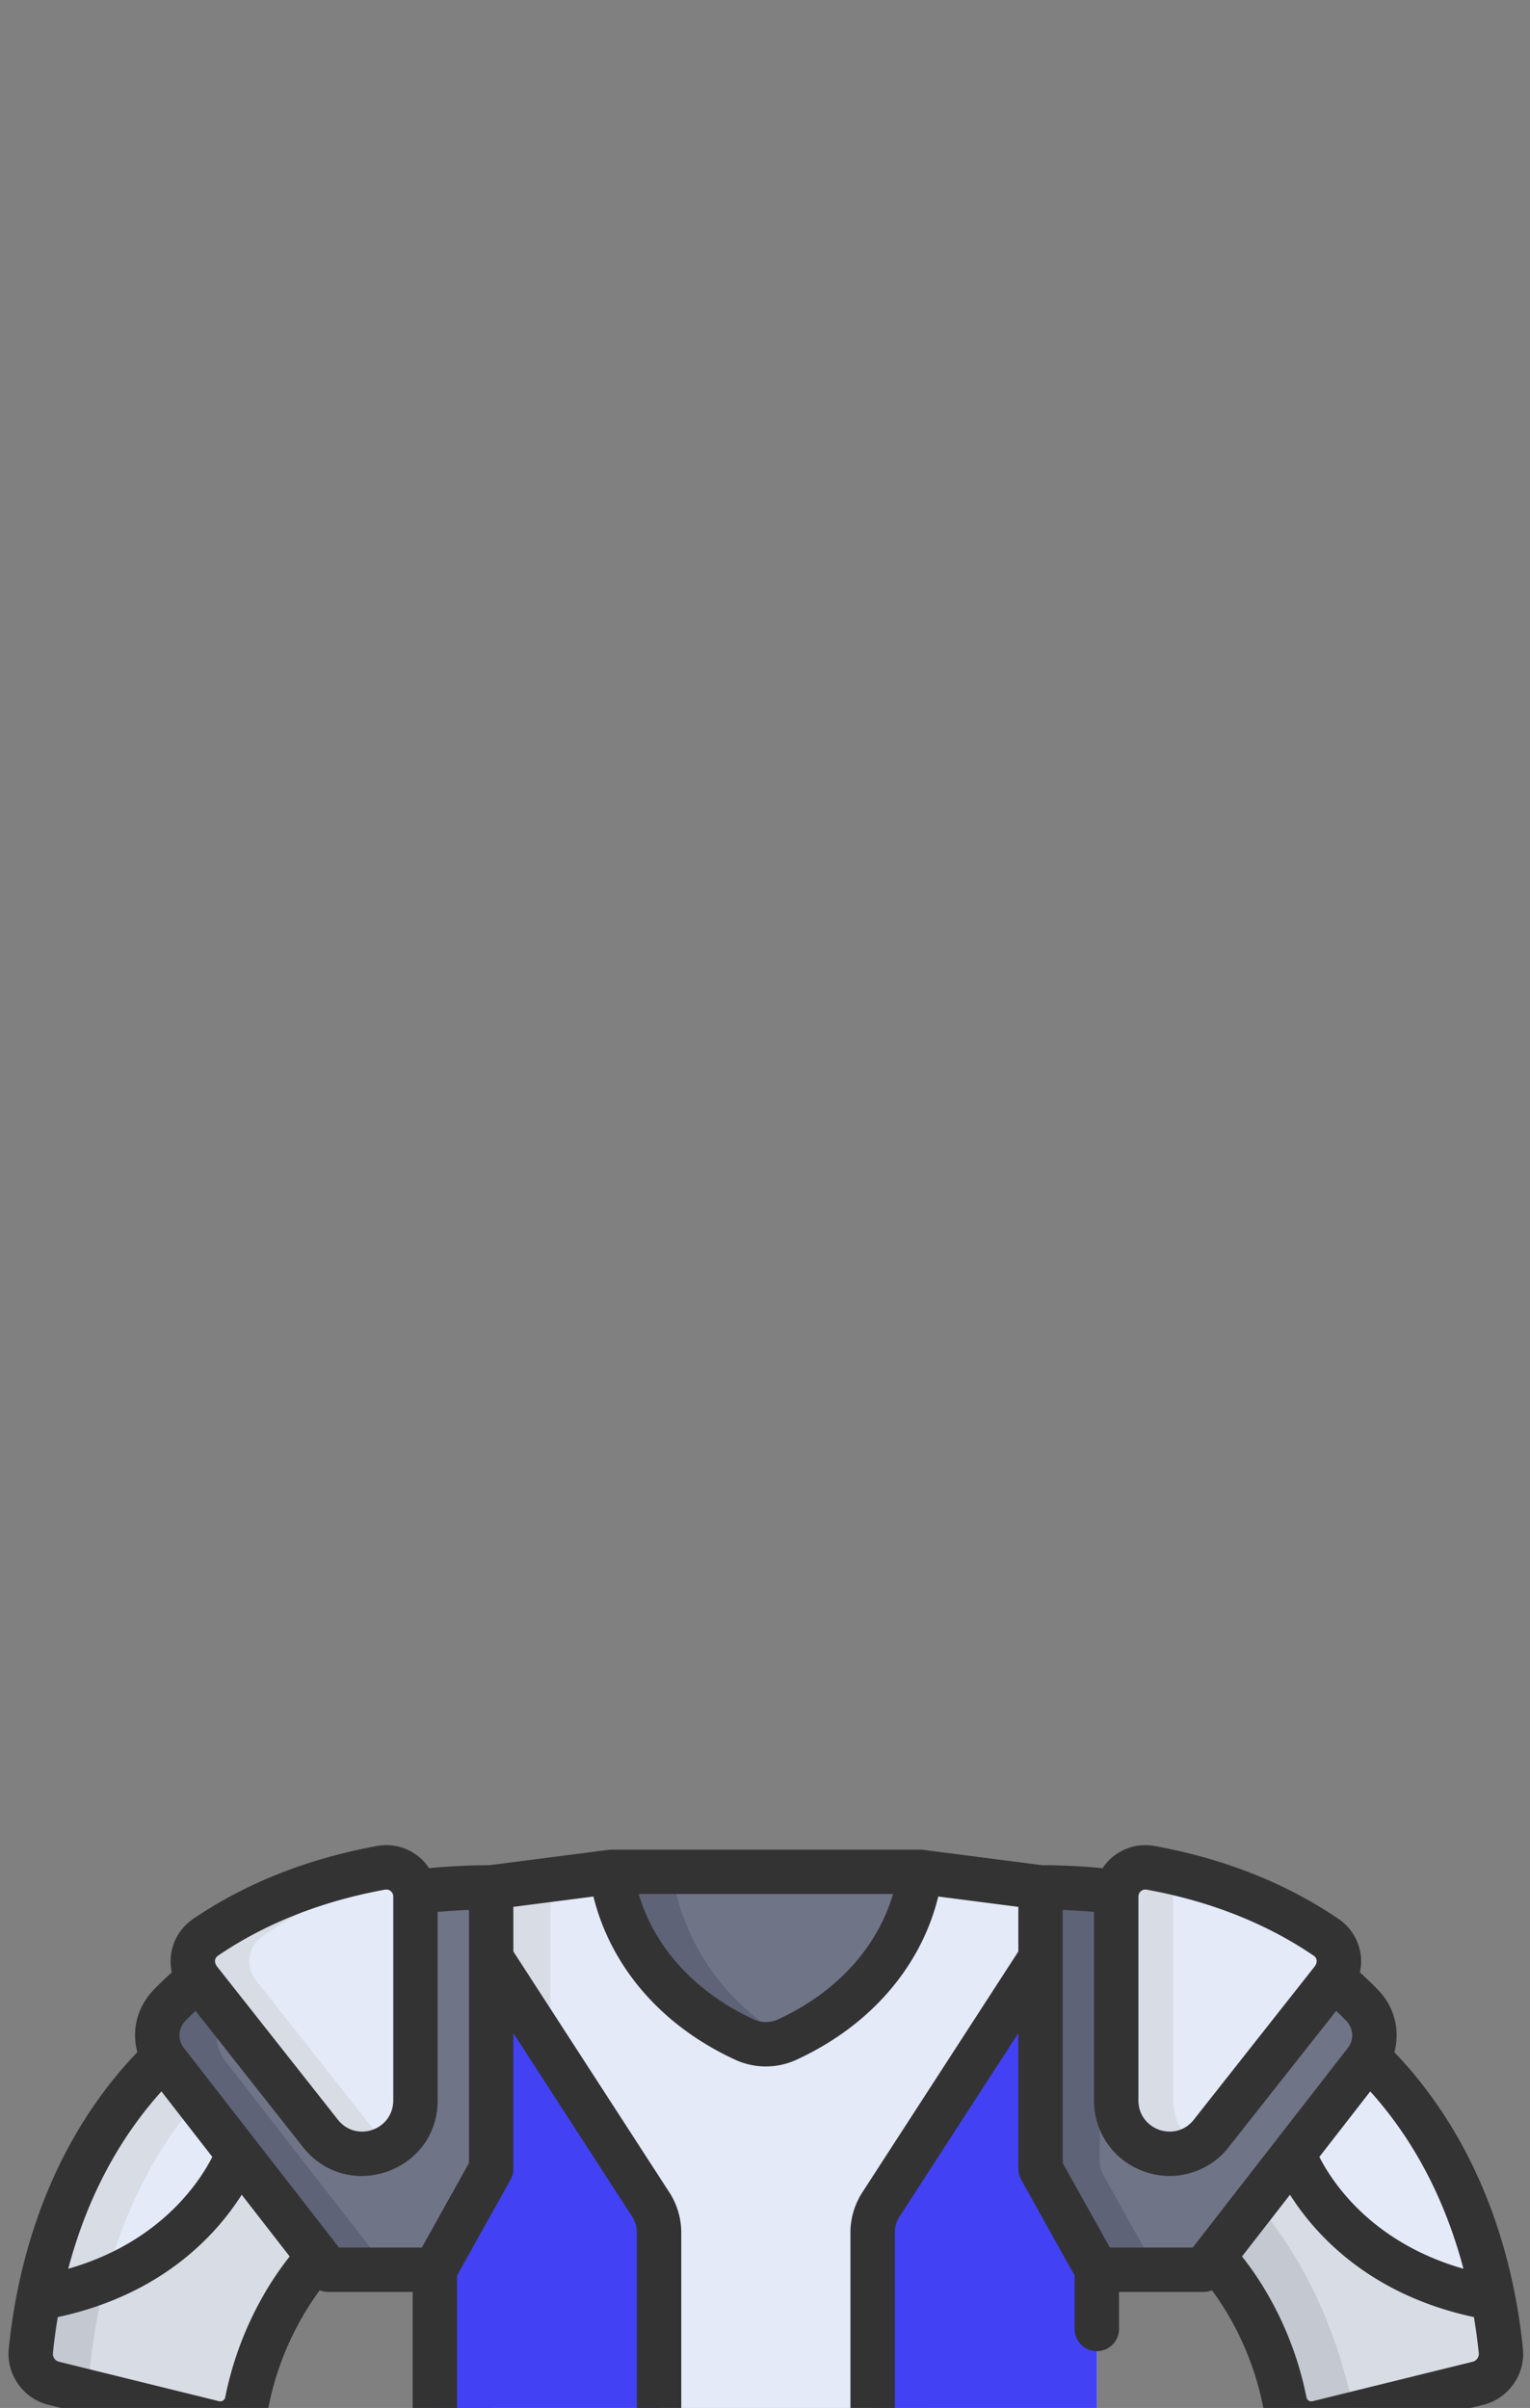 <svg xmlns="http://www.w3.org/2000/svg" width="899" height="1415"><rect width="100%" height="100%" fill="#808080" stroke="none"/><path d="M437.417 1203.98c8.017 3.912 17.256 3.912 25.271 0 73.43-35.842 78.045-104.127 78.045-104.127h-181.36s4.615 68.285 78.044 104.127z" fill="#707487"/><path d="M395.14 1099.853h-35.767s4.615 68.287 78.046 104.127c8.017 3.912 17.256 3.912 25.27 0a166.654 166.654 0 0 0 5.249-2.69c-68.393-36.453-72.798-101.437-72.798-101.437z" fill="#5e6377"/><path d="M145.175 1409.498c10.746-53.975 41.962-84.892 41.962-84.892L95.961 1207.24C39.792 1262 22.922 1333.417 18.185 1379.506c-.91 8.857 4.81 17.037 13.456 19.168l94.019 23.185c8.832 2.178 17.737-3.437 19.515-12.36z" fill="#d8dce5"/><path d="M52.95 1390.805c4.31-41.943 18.682-104.857 63.561-157.108L95.96 1207.24C39.79 1262 22.92 1333.417 18.183 1379.506c-.909 8.856 4.81 17.037 13.457 19.168l26.345 6.496a17.865 17.865 0 0 1-5.034-14.365z" fill="#c3c8d1"/><path d="M95.96 1207.239c-44.763 43.638-64.553 97.842-73.15 141.388 92.385-15.681 117.091-84.823 117.091-84.823z" fill="#e4eaf8"/><path d="M95.96 1207.239c-39.152 38.167-62.6 87.96-73.15 141.388 15.13-2.567 28.432-6.576 40.122-11.47 9.173-33.452 25.329-70.568 53.58-103.46z" fill="#d8dce5"/><path d="M614.932 1269.156l-3.477-160.177-70.72-9.124s-4.615 64.62-78.045 98.54a30.136 30.136 0 0 1-25.271 0c-73.43-33.918-78.046-98.54-78.046-98.54l-70.72 9.124-3.477 160.177-29.6 59.314v203.807h388.959V1328.47z" fill="#e4eaf8"/><path d="M288.653 1108.977l-3.477 160.178-29.602 59.313V1532.275h34.357v-188.818l31.19-55.927a18.141 18.141 0 0 0 2.298-8.838v-174.201z" fill="#d8dce5"/><path d="M666.269 1558.629l-21.734-26.352h-388.96l-21.733 26.352a18.614 18.614 0 0 0-6.781 14.37v74.656c0 4.956 2.17 9.661 5.94 12.877l18.625 24.642a14.084 14.084 0 0 0 9.14 3.369H639.34c3.35 0 6.591-1.194 9.14-3.37l18.624-24.64a16.926 16.926 0 0 0 5.941-12.878v-74.656a18.61 18.61 0 0 0-6.777-14.37z" fill="#707487"/><path d="M267.768 1660.534a16.926 16.926 0 0 1-5.942-12.877V1573a18.62 18.62 0 0 1 6.781-14.37l21.734-26.353h-34.767l-21.734 26.353a18.614 18.614 0 0 0-6.781 14.37v74.656c0 4.956 2.17 9.661 5.941 12.877l18.624 24.642a14.087 14.087 0 0 0 9.142 3.369h34.767a14.09 14.09 0 0 1-9.141-3.37z" fill="#5e6377"/><path d="M754.933 1409.498c-10.746-53.975-41.962-84.892-41.962-84.892l91.175-117.364c56.169 54.76 73.039 126.177 77.775 172.266.911 8.856-4.81 17.037-13.456 19.168l-94.018 23.185c-8.834 2.176-17.737-3.438-19.514-12.363z" fill="#d8dce5"/><path d="M737.283 1293.308l-24.312 31.294s31.213 30.917 41.962 84.893c1.777 8.924 10.682 14.54 19.52 12.359l21.048-5.19c-7.836-38.04-24.278-83.744-58.218-123.356z" fill="#c3c8d1"/><path d="M804.147 1207.239c44.763 43.638 64.553 97.842 73.149 141.388-92.385-15.681-117.09-84.823-117.09-84.823z" fill="#e4eaf8"/><path d="M227.057 1610.41v37.245c0 4.956 2.171 9.661 5.941 12.877l18.624 24.642a14.085 14.085 0 0 0 9.14 3.369h378.575c3.35 0 6.592-1.194 9.14-3.37l18.624-24.64a16.926 16.926 0 0 0 5.942-12.878v-37.245z" fill="#5e6377"/><path d="M231.726 1659.32c5.44 5.716 18.327 25.03 21.56 27.059a14.08 14.08 0 0 0 7.478 2.164h34.767a14.09 14.09 0 0 1-9.141-3.37l-18.624-24.64a16.926 16.926 0 0 1-5.942-12.878v-37.244h-34.767v37.244c0 4.521 1.92 8.8 4.67 11.666z" fill="#505668"/><path d="M547.556 1449.946v-138.061a30.468 30.468 0 0 1 4.89-16.554l60.45-93.36-1.444-51.463-93.775 144.823a30.46 30.46 0 0 0-4.89 16.554v138.061c0 9.843 7.979 17.823 17.823 17.823h34.767c-9.842 0-17.82-7.979-17.82-17.823z" fill="#ed9d0f"/><g fill="#4242f4"><path d="M614.932 1274.371l-3.477-123.86-93.775 144.824a30.447 30.447 0 0 0-4.891 16.554v138.06c0 9.843 7.979 17.823 17.822 17.823h113.922v-134.084zM288.653 1150.512l-3.477 123.86-29.6 59.313v134.084h115.061c9.213 0 16.683-7.468 16.683-16.682v-139.202a30.455 30.455 0 0 0-4.892-16.554z"/><path d="M288.653 1150.512l-3.477 123.86-29.602 59.313v134.084h34.357v-114.113a39.218 39.218 0 0 1 4.966-19.104l26.224-47.022a18.148 18.148 0 0 0 2.298-8.84v-74.486z"/></g><path d="M243.946 1111.727c.132.855.223 1.72.223 2.597v119.088c0 30.948-37.803 43.071-55.469 20.616l-71.706-90.922c-.104-.134-.19-.277-.292-.412-7.014 5.689-12.733 11.126-17.26 15.886-8.567 9.006-9.316 22.893-1.69 32.707l88.761 114.257a21.06 21.06 0 0 0 16.636 8.14h52.425l33.077-59.313v-165.394c-15.999 0-30.866.998-44.705 2.75z" fill="#707487"/><path d="M221.283 1325.543l-88.762-114.257c-6.785-8.735-6.922-20.684-.838-29.558l-14.689-18.624c-.104-.134-.19-.277-.292-.412-7.015 5.69-12.733 11.127-17.26 15.886-8.567 9.006-9.316 22.893-1.69 32.707l88.761 114.258a21.063 21.063 0 0 0 16.636 8.14h34.767a21.06 21.06 0 0 1-16.633-8.14z" fill="#5e6377"/><path d="M656.162 1111.727a16.99 16.99 0 0 0-.222 2.597v119.088c0 13.023 7.641 25.111 19.754 29.893 12.586 4.97 26.519 1.504 35.288-8.757.146-.17.287-.344.426-.52l71.706-90.92c.105-.135.191-.277.292-.413 7.014 5.69 12.735 11.127 17.261 15.886 8.566 9.007 9.316 22.894 1.69 32.708l-88.472 113.884a22.033 22.033 0 0 1-17.398 8.514h-51.952l-30.898-55.403a17.214 17.214 0 0 1-2.182-8.387v-160.92c16 0 30.867.998 44.707 2.75z" fill="#707487"/><path d="M646.223 1269.893v-159.271c-10.958-1.057-22.53-1.645-34.768-1.645v160.915c0 2.935.751 5.823 2.182 8.387l30.898 55.402h34.767l-30.898-55.402a17.202 17.202 0 0 1-2.181-8.386z" fill="#5e6377"/><path d="M238.575 1100.519a17.955 17.955 0 0 0-14.739-3.885c-39.217 7.14-74.049 20.94-103.528 41.015-8.605 5.857-10.448 17.815-3.997 25.994l71.708 90.924c18.393 23.234 57.019 10.209 57.019-20.334v-119.91c0-5.35-2.357-10.38-6.463-13.804zM787.45 1149.775a18.054 18.054 0 0 0-7.65-12.128c-29.48-20.074-64.312-33.87-103.531-41.015a17.955 17.955 0 0 0-14.737 3.885 17.926 17.926 0 0 0-6.461 13.804v119.91c0 13.607 8.246 25.441 21.012 30.15 13.119 4.841 26.997.75 35.558-9.268.153-.18.303-.363.45-.548l71.706-90.922a18.045 18.045 0 0 0 3.652-13.868z" fill="#e4eaf8"/><path d="M222.51 1255.111c-.151-.179-.301-.362-.445-.544l-71.708-90.924c-6.445-8.172-4.613-20.133 3.996-25.995 24.608-16.755 52.955-29.12 84.455-36.908-.082-.07-.151-.15-.235-.218a17.955 17.955 0 0 0-14.739-3.885c-39.217 7.141-74.049 20.941-103.528 41.015-8.605 5.858-10.447 17.816-3.997 25.994l71.708 90.924c9.42 11.899 27.263 15.968 41.903 6.924a32.631 32.631 0 0 1-7.41-6.383zM689.384 1234.23v-119.908a17.917 17.917 0 0 1 6.171-13.534 312.618 312.618 0 0 0-19.288-4.156 17.955 17.955 0 0 0-14.737 3.885 17.926 17.926 0 0 0-6.461 13.804v119.91c0 13.607 8.246 25.441 21.012 30.15 9.571 3.532 19.818 2.406 28.277-2.977-9.258-5.787-14.974-15.859-14.974-27.173z" fill="#d8dce5"/><path d="M819.303 1205.93c3.41-12.512.268-26.238-9.244-36.238-3.443-3.621-7.15-7.17-11.03-10.638.79-3.597.962-7.334.394-11.03a30.247 30.247 0 0 0-12.832-20.332c-30.893-21.037-67.296-35.477-108.208-42.929-8.817-1.594-17.823.773-24.698 6.512-2.282 1.901-4.207 4.121-5.806 6.536a376.116 376.116 0 0 0-35.525-1.754l-70.006-9.032a34.471 34.471 0 0 0-1.668-.108H359.316a32.3 32.3 0 0 0-1.669.108l-70.004 9.032a375.956 375.956 0 0 0-35.527 1.754c-1.6-2.415-3.523-4.633-5.804-6.536a30.077 30.077 0 0 0-24.711-6.512c-40.9 7.448-77.303 21.892-108.2 42.927a30.256 30.256 0 0 0-12.828 20.336c-.569 3.696-.395 7.431.394 11.026-3.883 3.471-7.589 7.023-11.029 10.64-9.51 9.999-12.653 23.726-9.244 36.238-44.923 46.878-68.847 108.981-75.539 174.08-1.564 15.246 8.452 29.5 23.302 33.16l94.02 23.186c16.1 3.965 32.21-6.344 35.424-22.474 6.399-32.13 20.757-55.597 29.975-68.04 1.54.626 3.197.979 4.904.979h49.697v180.87l-18.06 21.899a31.541 31.541 0 0 0-10.458 23.507v74.655c0 8.245 3.376 16.07 9.316 21.715l17.886 23.667c2.909 3.841 10.496 8.545 19.544 8.545h378.58c8.71 0 16.451-4.459 19.544-8.545l17.887-23.667a29.912 29.912 0 0 0 9.313-21.715v-74.655a31.535 31.535 0 0 0-10.457-23.507l-18.06-21.897v-98.264c0-7.201-5.835-13.037-13.036-13.037-7.202 0-13.037 5.836-13.037 13.037v25.4H530.554a4.788 4.788 0 0 1-4.784-4.784v-138.06c0-3.366.968-6.64 2.797-9.466l69.792-107.784v79.735c0 2.222.569 4.408 1.652 6.35l31.426 56.353v31.411c0 7.202 5.835 13.037 13.037 13.037 7.202 0 13.037-5.835 13.037-13.037v-21.765h49.698c1.705 0 3.36-.35 4.9-.977 9.227 12.452 23.581 35.915 29.978 68.038 3.21 16.132 19.332 26.438 35.425 22.475l94.016-23.187c14.852-3.66 24.872-17.917 23.305-33.16-6.654-64.772-30.338-126.8-75.53-174.078zm-294.576-92.937c-10.023 33.722-35.499 58.854-67.565 73.665a17.056 17.056 0 0 1-14.334 0c-31.969-14.769-57.549-40.056-67.57-73.665h149.47zm-224.744 167.829a13.039 13.039 0 0 0 1.652-6.35v-79.735l69.792 107.784a17.38 17.38 0 0 1 2.796 9.466v139.2a3.649 3.649 0 0 1-3.645 3.644H268.557v-117.657zm-171.905-131.581c27.864-18.971 60.902-32.035 98.183-38.823 2.583-.464 4.812 1.547 4.812 4.005v119.91c0 7.718-4.678 14.433-11.918 17.105-7.122 2.628-14.97.83-20.189-5.276l-71.582-90.762c-1.84-2.665-1.046-4.972.694-6.159zm-33.224 79.739l29.902 38.49c-7.397 14.555-30.486 50.233-84.651 65.73 11.137-42.087 30.093-76.808 54.749-104.22zm37.477 179.81c-.325 1.63-1.97 2.653-3.608 2.248l-94.02-23.187c-2.339-.575-3.854-2.753-3.604-5.176a333.005 333.005 0 0 1 2.85-21.079c61.93-13.235 93.687-49.16 108.068-71.907l28.196 36.295c-10.739 13.482-29.752 41.981-37.882 82.807zm66.834-88.043l-1.786-2.298v-.01l-89.389-115.057c-3.671-4.734-3.318-11.343.847-15.721a158.095 158.095 0 0 1 6.042-6.017l63.565 80.601c.242.304.487.607.713.87 26.664 31.203 77.993 12.423 77.993-28.785v-110.824c6.055-.544 12.205-.93 18.41-1.156v148.731l-27.7 49.666zm439.166 224.666l17.822 21.612c1.586 1.93 3.804 2.788 3.804 6.073v24.374H480.42c-7.201 0-13.039 5.836-13.039 13.04 0 7.203 5.836 13.036 13.04 13.036h179.534v24.208c0 2.438-1.611 2.777-3.304 5.016l-17.255 22.831H260.598l-17.253-22.83c-1.523-2.012-3.306-2.618-3.306-5.017v-24.208h179.536c7.202 0 13.04-5.835 13.04-13.037 0-7.201-5.836-13.039-13.04-13.039H240.04v-24.374c0-3.268 2.185-4.11 3.803-6.073l17.824-21.612zm-39.97-398.654l-91.68 141.588a43.422 43.422 0 0 0-6.985 23.64v138.06c0 17.016 13.845 30.86 30.86 30.86H631.44v38.428H268.557v-38.428H370.58c16.388 0 29.721-13.331 29.721-29.72v-139.2a43.422 43.422 0 0 0-6.984-23.64l-91.682-141.588v-26.215l47.055-6.072c9.654 39.193 37.802 74.803 82.956 95.74.084.037.162.08.245.117a43.075 43.075 0 0 0 36.208 0c.042-.02.082-.04.124-.058 45.54-21.072 73.652-57.035 83.08-95.799l47.056 6.072v26.215zm206.78 82.22c27.012 30.027 44.593 65.845 54.75 104.22-54.204-15.503-77.284-51.216-84.655-65.725 18.445-23.74 13.823-17.792 29.906-38.495zm-136.218-114.556c0-2.527 2.294-4.462 4.8-4.007 37.292 6.79 70.33 19.855 98.191 38.825 1.739 1.18 2.549 3.482.692 6.16l-71.454 90.603-.137.169c-11.08 12.964-32.094 4.982-32.094-11.843v-119.907zm31.908 206.324h-48.696l-27.7-49.666V1122.35c6.204.226 12.35.612 18.41 1.156v110.824c0 18.76 11.37 35.075 28.963 41.566 18.835 6.956 38.653.304 49.781-13.698l63.53-80.555a160.658 160.658 0 0 1 6.043 6.017c4.165 4.38 4.518 10.99.84 15.725-24.612 31.685-68.76 88.51-91.171 117.362zm164.459 67.104l-94.017 23.187c-1.643.407-3.285-.62-3.609-2.246-8.128-40.827-27.145-69.322-37.882-82.804l28.197-36.296c14.38 22.747 46.137 58.673 108.067 71.91a333.17 333.17 0 0 1 2.85 21.078c.25 2.42-1.267 4.598-3.606 5.173z" fill="#333"/><path fill="#fff" stroke="#fff" stroke-width="10" stroke-linejoin="round" d="M-209.852 1426.975H1145.19v311.78H-209.852z"/></svg>
